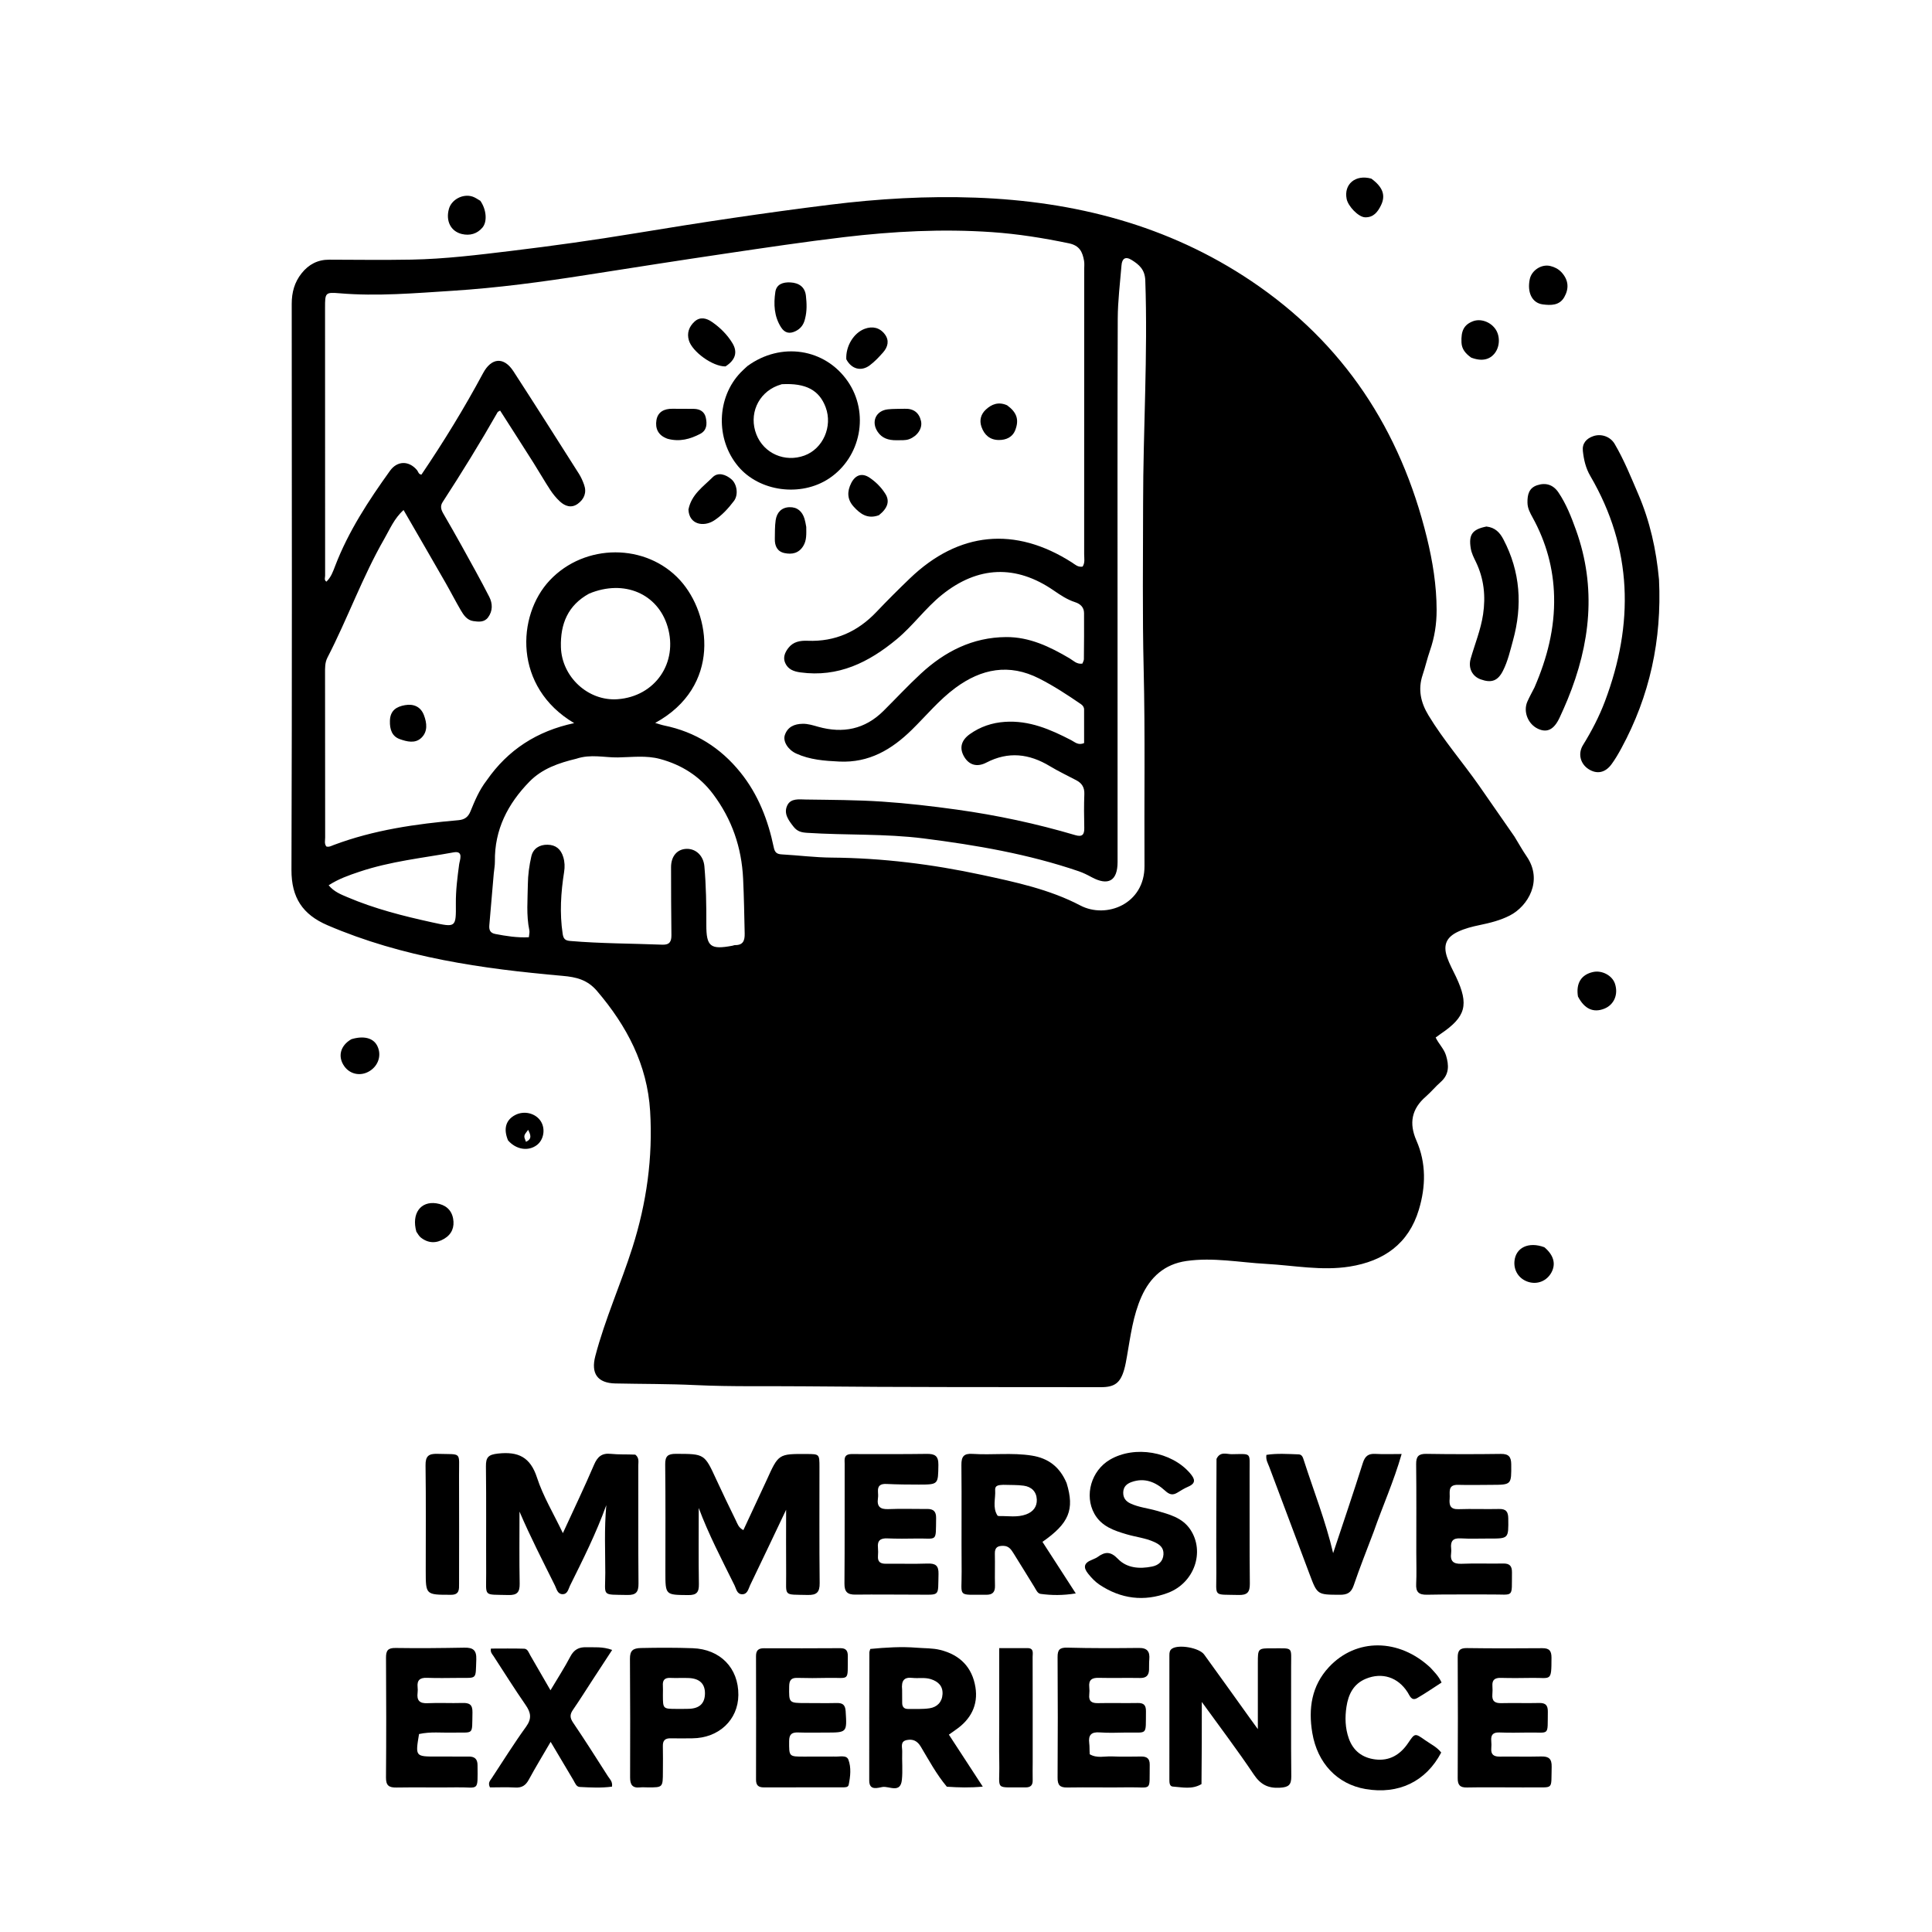 <!-- Updated: 2025-08-30T20:54:07.706Z -->
<svg version="1.1" id="Layer_1" xmlns="http://www.w3.org/2000/svg" xmlns:xlink="http://www.w3.org/1999/xlink" x="0px" y="0px"
	 width="100%" viewBox="0 0 1024 1024" enable-background="new 0 0 1024 1024" xml:space="preserve">
<path fill="#000000" opacity="1" stroke="none" 
	d="
M802.685,443.386 
	C804.974,447.097 806.896,450.618 809.157,453.906 
	C818.002,466.773 809.805,480.297 800.304,485.2 
	C795.232,487.818 789.731,489.172 784.19,490.322 
	C780.268,491.136 776.398,492.112 772.775,493.823 
	C766.663,496.708 764.782,500.795 766.968,507.29 
	C768.181,510.891 770.091,514.259 771.72,517.717 
	C778.701,532.531 776.977,538.929 763.553,547.996 
	C762.736,548.547 761.957,549.154 760.926,549.907 
	C762.527,553.289 765.331,555.841 766.412,559.383 
	C768.02,564.654 768.166,569.463 763.56,573.514 
	C760.812,575.93 758.472,578.813 755.71,581.21 
	C748.147,587.775 746.727,595.378 750.735,604.518 
	C755.977,616.472 755.709,628.881 752.035,641.131 
	C746.599,659.261 733.437,668.422 715.337,671.308 
	C700.506,673.672 685.819,670.7 671.078,669.888 
	C657.004,669.113 643.008,666.328 628.832,668.354 
	C617.177,670.02 609.614,676.913 604.978,687.323 
	C600.535,697.301 599.207,708.077 597.344,718.706 
	C596.915,721.155 596.502,723.625 595.808,726.005 
	C593.779,732.967 590.793,735.243 583.528,735.232 
	C531.2,735.151 478.87,735.308 426.546,734.777 
	C407.222,734.58 387.876,735.044 368.575,734.126 
	C354.421,733.452 340.275,733.566 326.128,733.259 
	C316.666,733.054 313.108,727.969 315.531,718.737 
	C320.693,699.065 329.081,680.499 335.223,661.158 
	C342.701,637.606 346.077,613.526 344.577,588.883 
	C343.078,564.277 332.217,543.753 316.441,525.252 
	C311.325,519.253 305.422,517.861 298.199,517.227 
	C255.56,513.487 213.394,507.492 173.578,490.396 
	C160.397,484.736 154.431,475.755 154.481,461.042 
	C154.822,361.053 154.68,261.062 154.619,161.072 
	C154.616,154.991 156.071,149.596 159.874,144.83 
	C163.638,140.113 168.417,137.615 174.526,137.636 
	C189.025,137.683 203.527,137.865 218.02,137.605 
	C235.806,137.285 253.448,135.092 271.093,132.962 
	C292.995,130.318 314.831,127.264 336.599,123.67 
	C353.938,120.807 371.297,118.051 388.683,115.489 
	C405.747,112.974 422.835,110.632 439.957,108.504 
	C465.61,105.316 491.341,103.813 517.132,104.755 
	C569.632,106.672 619.09,119.311 663.195,148.947 
	C712.201,181.876 742.326,227.955 756.27,284.937 
	C759.347,297.515 761.424,310.272 761.439,323.337 
	C761.448,330.774 760.341,337.86 757.904,344.844 
	C756.428,349.074 755.447,353.476 754.023,357.727 
	C751.448,365.414 753.031,372.377 757.107,379.117 
	C765.062,392.271 775.157,403.873 783.945,416.42 
	C790.155,425.286 796.3,434.198 802.685,443.386 
M258.001,413.566 
	C269.221,397.419 284.614,387.465 304.323,383.271 
	C272.052,364.196 273.859,326.245 291.335,307.639 
	C309.959,287.81 342.48,287.836 360.421,307.504 
	C376.931,325.603 382.367,363.932 347.269,383.167 
	C348.968,383.66 350.496,384.219 352.072,384.542 
	C368.563,387.92 381.925,396.343 392.453,409.41 
	C401.871,421.1 407.1,434.668 410.117,449.167 
	C410.678,451.866 411.786,452.701 414.36,452.845 
	C423.161,453.335 431.948,454.478 440.746,454.545 
	C467.617,454.75 494.099,458.058 520.321,463.688 
	C538.224,467.532 556.316,471.386 572.569,479.912 
	C586.36,487.147 606.721,479.202 606.604,458.965 
	C606.403,424.144 607.001,389.325 606.162,354.497 
	C605.459,325.349 605.854,296.173 605.865,267.01 
	C605.881,227.546 608.417,188.108 607.027,148.619 
	C606.827,142.913 603.815,140.273 599.767,137.769 
	C596.44,135.711 594.709,137.104 594.424,140.588 
	C593.653,150.026 592.461,159.474 592.427,168.922 
	C592.231,222.916 592.319,276.911 592.32,330.906 
	C592.321,372.902 592.347,414.898 592.337,456.894 
	C592.334,466.892 587.398,469.703 578.542,464.903 
	C576.359,463.719 574.105,462.587 571.762,461.787 
	C545.072,452.671 517.447,447.926 489.573,444.391 
	C469.055,441.79 448.357,442.754 427.771,441.413 
	C424.798,441.22 422.605,440.736 420.56,438.125 
	C417.836,434.647 415.245,431.132 417.272,426.883 
	C419.125,423 423.56,423.711 427.097,423.764 
	C440.584,423.965 454.095,423.972 467.544,424.865 
	C480.786,425.745 494.008,427.288 507.159,429.116 
	C528.396,432.068 549.341,436.554 569.918,442.637 
	C573.541,443.708 574.778,442.454 574.688,438.83 
	C574.541,432.835 574.501,426.827 574.722,420.835 
	C574.85,417.355 573.421,415.124 570.515,413.582 
	C565.81,411.087 560.97,408.815 556.418,406.066 
	C545.479,399.457 534.458,398.138 522.772,404.2 
	C517.777,406.792 513.62,405.401 511.095,401.198 
	C508.396,396.703 509.281,392.473 514.063,389.082 
	C519.589,385.161 525.775,383.06 532.634,382.596 
	C545.527,381.725 556.718,386.589 567.747,392.301 
	C569.682,393.303 571.508,395.226 574.6,393.827 
	C574.6,387.994 574.61,382.028 574.592,376.063 
	C574.588,374.801 573.928,373.899 572.89,373.188 
	C565.748,368.293 558.524,363.553 550.777,359.622 
	C534.842,351.535 520.159,354.415 506.373,364.598 
	C497.753,370.964 490.947,379.288 483.345,386.748 
	C472.61,397.283 460.626,404.392 444.853,403.642 
	C436.97,403.267 429.254,402.701 422.003,399.391 
	C417.658,397.408 414.83,392.912 415.997,389.555 
	C417.504,385.221 421.016,383.706 425.419,383.626 
	C428.327,383.573 430.993,384.461 433.708,385.219 
	C446.785,388.872 458.419,386.554 468.225,376.829 
	C474.846,370.263 481.197,363.41 488.035,357.081 
	C500.761,345.303 515.462,337.777 533.251,337.659 
	C545.731,337.576 556.456,342.789 566.873,348.92 
	C568.938,350.135 570.695,352.191 573.68,351.728 
	C573.966,350.938 574.477,350.175 574.484,349.407 
	C574.567,341.244 574.617,333.08 574.568,324.917 
	C574.55,321.822 572.551,320.051 569.82,319.169 
	C565.635,317.819 562.086,315.439 558.5,312.969 
	C538.438,299.147 518.258,299.959 499.214,315.292 
	C490.495,322.313 483.973,331.569 475.354,338.739 
	C460.488,351.103 444.274,359.135 424.222,356.38 
	C420.689,355.894 417.683,354.798 416.174,351.397 
	C414.881,348.484 416.016,345.827 417.81,343.485 
	C420.409,340.09 424.064,339.467 428.088,339.624 
	C442.627,340.193 454.637,334.776 464.591,324.278 
	C470.322,318.234 476.233,312.353 482.24,306.583 
	C508.11,281.731 538.003,278.839 568.181,298.146 
	C569.811,299.189 571.287,300.732 573.796,300.315 
	C575.163,298.305 574.626,295.912 574.627,293.668 
	C574.66,243.339 574.655,193.011 574.654,142.682 
	C574.654,141.183 574.83,139.646 574.568,138.19 
	C573.739,133.574 572.256,130.153 566.543,128.962 
	C553.015,126.145 539.477,123.978 525.672,123.027 
	C499.488,121.225 473.426,122.594 447.455,125.672 
	C426.526,128.153 405.669,131.279 384.816,134.362 
	C360.185,138.003 335.583,141.846 310.986,145.711 
	C287.349,149.424 263.624,152.61 239.765,154.124 
	C219.868,155.387 199.932,157.142 179.921,155.441 
	C172.353,154.797 172.282,155.236 172.281,163.151 
	C172.273,210.48 172.276,257.809 172.32,305.138 
	C172.321,306.147 171.681,307.429 173.001,308.288 
	C175.442,305.987 176.501,302.938 177.614,300.028 
	C184.644,281.65 195.32,265.389 206.701,249.531 
	C210.572,244.138 216.743,244.058 221.038,249.191 
	C221.718,250.004 221.806,251.446 223.385,251.541 
	C235.144,234.154 246.112,216.286 256.038,197.779 
	C260.474,189.508 267.076,188.999 272.12,196.772 
	C283.815,214.795 295.314,232.946 306.831,251.085 
	C307.979,252.893 308.866,254.914 309.586,256.939 
	C311.064,261.095 309.62,264.567 306.242,267.019 
	C302.865,269.47 299.485,268.323 296.717,265.747 
	C294.787,263.951 293.066,261.843 291.619,259.633 
	C288.52,254.898 285.715,249.971 282.687,245.187 
	C276.853,235.969 270.946,226.795 265.074,217.609 
	C264.302,218.093 263.903,218.201 263.759,218.454 
	C254.523,234.653 244.742,250.519 234.585,266.153 
	C233.198,268.288 233.797,270.199 234.958,272.201 
	C238.299,277.964 241.62,283.741 244.839,289.573 
	C249.746,298.464 254.72,307.324 259.334,316.366 
	C261.116,319.859 261.234,323.815 258.676,327.244 
	C256.664,329.943 253.612,329.585 250.848,329.185 
	C247.598,328.715 245.776,326.094 244.262,323.502 
	C241.408,318.614 238.833,313.564 236.016,308.652 
	C228.756,295.99 221.426,283.367 213.895,270.33 
	C208.935,274.795 206.669,280.404 203.733,285.516 
	C192.1,305.773 184.238,327.843 173.544,348.555 
	C172.188,351.183 172.28,354.028 172.281,356.862 
	C172.294,385.859 172.295,414.857 172.34,443.854 
	C172.343,445.451 171.825,447.173 172.952,448.646 
	C174.402,449.083 175.565,448.356 176.798,447.892 
	C198.144,439.867 220.47,436.693 243.01,434.715 
	C246.357,434.422 248.165,432.938 249.346,430.067 
	C251.626,424.523 253.858,418.948 258.001,413.566 
M305.404,402.158 
	C296.246,404.363 287.386,407.355 280.628,414.276 
	C269.179,425.999 262.056,439.7 262.306,456.566 
	C262.337,458.709 261.888,460.856 261.702,463.004 
	C260.913,472.104 260.144,481.205 259.359,490.305 
	C259.151,492.714 259.648,494.472 262.485,495.022 
	C268.315,496.152 274.14,497.065 280.314,496.762 
	C280.427,495.333 280.787,494.145 280.564,493.08 
	C278.869,484.987 279.682,476.803 279.772,468.674 
	C279.826,463.738 280.513,458.725 281.618,453.909 
	C282.572,449.75 285.901,447.653 290.218,447.722 
	C294.561,447.792 297.278,450.046 298.548,454.269 
	C299.343,456.909 299.41,459.49 298.99,462.156 
	C297.276,473.037 296.565,483.92 298.22,494.908 
	C298.627,497.61 299.513,498.5 302.202,498.73 
	C318.456,500.12 334.76,500.054 351.039,500.701 
	C354.909,500.855 355.907,499.041 355.864,495.582 
	C355.716,483.589 355.678,471.595 355.674,459.602 
	C355.673,453.724 359.009,449.958 364.048,449.911 
	C369.03,449.864 372.863,453.716 373.34,459.137 
	C374.246,469.435 374.409,479.751 374.372,490.082 
	C374.331,501.731 376.513,503.44 388.173,501.256 
	C388.664,501.164 389.147,500.92 389.631,500.925 
	C393.948,500.974 394.779,498.439 394.696,494.715 
	C394.48,485.069 394.327,475.435 393.869,465.786 
	C393.078,449.086 387.933,434.228 377.979,420.928 
	C370.819,411.362 361.254,405.356 349.826,402.267 
	C342.467,400.278 334.902,401.334 327.456,401.455 
	C320.361,401.571 313.205,399.552 305.404,402.158 
M312.221,314.642 
	C301.019,320.804 296.96,330.639 297.296,342.966 
	C297.725,358.741 311.737,371.744 327.355,370.595 
	C347.22,369.134 359.505,351.308 353.846,332.156 
	C348.688,314.699 330.786,306.899 312.221,314.642 
M190.402,462.074 
	C184.934,463.907 179.491,465.796 174.191,469.215 
	C177.1,472.699 180.714,474.067 184.142,475.527 
	C198.576,481.677 213.714,485.513 228.994,488.86 
	C241.656,491.634 241.735,491.671 241.615,478.911 
	C241.549,471.898 242.437,465.017 243.362,458.094 
	C243.654,455.906 245.911,450.758 240.396,451.771 
	C223.921,454.799 207.146,456.45 190.402,462.074 
z"/>
<path fill="#000000" opacity="1" stroke="none" 
	d="
M406.365,784.451 
	C412.631,770.571 412.631,770.571 427.541,770.651 
	C434.304,770.687 434.326,770.687 434.331,777.622 
	C434.346,798.117 434.212,818.614 434.438,839.107 
	C434.492,843.995 432.78,845.478 428.073,845.365 
	C414.895,845.051 416.779,846.399 416.679,834.278 
	C416.586,822.95 416.66,811.621 416.66,800.202 
	C410.283,813.6 403.99,826.922 397.581,840.188 
	C396.632,842.152 396.212,845.104 393.228,844.986 
	C390.57,844.881 390.246,842.152 389.326,840.291 
	C382.554,826.597 375.462,813.049 370.342,799.245 
	C370.342,812.351 370.203,826.007 370.423,839.657 
	C370.493,843.972 369.208,845.47 364.754,845.427 
	C352.67,845.31 352.669,845.5 352.668,833.186 
	C352.667,814.19 352.79,795.193 352.569,776.2 
	C352.517,771.74 353.985,770.546 358.301,770.561 
	C373.42,770.614 373.372,770.488 379.703,784.282 
	C383.037,791.546 386.538,798.734 390.042,805.917 
	C390.89,807.657 391.429,809.698 394.007,810.987 
	C398.092,802.208 402.144,793.499 406.365,784.451 
z"/>
<path fill="#000000" opacity="1" stroke="none" 
	d="
M336.721,770.986 
	C338.926,772.744 338.302,774.875 338.307,776.792 
	C338.355,797.61 338.234,818.429 338.418,839.245 
	C338.458,843.71 337.226,845.471 332.517,845.37 
	C318.543,845.07 320.811,846.431 320.814,833.674 
	C320.817,822.076 320.217,810.463 321.359,797.753 
	C315.789,813.136 308.888,826.745 302.125,840.414 
	C301.228,842.228 300.865,845.012 298.119,844.949 
	C295.458,844.888 295.04,842.201 294.122,840.347 
	C287.718,827.42 281.089,814.596 275.347,801.175 
	C275.347,813.905 275.185,826.638 275.433,839.364 
	C275.521,843.932 274.057,845.528 269.438,845.398 
	C255.838,845.014 257.746,846.701 257.681,833.664 
	C257.588,814.845 257.794,796.023 257.556,777.207 
	C257.495,772.318 258.887,770.978 263.937,770.419 
	C274.633,769.237 281.071,772.222 284.634,783.196 
	C287.829,793.036 293.345,802.123 298.338,812.594 
	C304.183,799.867 309.777,788.223 314.851,776.356 
	C316.703,772.025 319.026,770.077 323.79,770.572 
	C327.912,771.001 332.104,770.771 336.721,770.986 
z"/>
<path fill="#000000" opacity="1" stroke="none" 
	d="
M879.308,307.219 
	C880.842,339.16 874.417,368.847 859.362,396.582 
	C857.778,399.502 856.097,402.406 854.132,405.076 
	C850.759,409.658 846.337,410.467 841.938,407.628 
	C837.675,404.878 836.171,399.532 839.026,394.9 
	C843.589,387.496 847.591,379.839 850.649,371.722 
	C866.091,330.741 865.38,290.755 842.882,252.25 
	C840.446,248.08 839.434,243.593 838.946,238.987 
	C838.526,235.025 840.78,232.418 844.534,231.147 
	C848.653,229.753 853.481,231.339 855.8,235.285 
	C860.789,243.771 864.451,252.914 868.327,261.929 
	C874.475,276.23 877.849,291.262 879.308,307.219 
z"/>
<path fill="#000000" opacity="1" stroke="none" 
	d="
M636.818,945.6 
	C631.784,948.596 626.639,947.249 621.619,946.923 
	C619.85,946.808 619.794,944.758 619.793,943.255 
	C619.78,921.26 619.789,899.264 619.801,877.269 
	C619.802,875.916 619.934,874.619 621.265,873.777 
	C624.887,871.485 635.625,873.349 638.235,876.945 
	C646.356,888.13 654.375,899.388 662.436,910.617 
	C663.583,912.214 664.744,913.8 666.686,916.477 
	C666.686,904.008 666.686,892.78 666.687,881.552 
	C666.687,873.655 666.688,873.61 674.481,873.645 
	C685.736,873.695 684.285,872.506 684.32,883.501 
	C684.381,902.83 684.201,922.161 684.408,941.489 
	C684.457,946.086 682.94,947.257 678.436,947.527 
	C672.067,947.91 668.118,945.856 664.5,940.464 
	C655.814,927.518 646.376,915.077 636.984,902.076 
	C636.984,916.628 636.984,930.893 636.818,945.6 
z"/>
<path fill="#000000" opacity="1" stroke="none" 
	d="
M565.331,786.078 
	C569.625,800.107 566.646,807.382 552.524,817.216 
	C558.207,826.01 563.908,834.831 570.183,844.542 
	C563.252,845.665 557.378,845.58 551.536,844.793 
	C549.893,844.571 549.141,842.605 548.268,841.193 
	C544.591,835.252 540.954,829.287 537.241,823.369 
	C536.01,821.406 534.793,819.445 531.968,819.343 
	C528.954,819.233 527.211,820.022 527.293,823.467 
	C527.428,829.123 527.219,834.788 527.361,840.444 
	C527.445,843.825 526.125,845.29 522.693,845.26 
	C507.015,845.124 509.809,846.951 509.69,832.965 
	C509.53,814.156 509.775,795.344 509.564,776.536 
	C509.513,772.016 510.815,770.28 515.463,770.585 
	C525.897,771.27 536.376,769.836 546.829,771.486 
	C555.715,772.888 561.731,777.537 565.331,786.078 
M531.786,786.987 
	C529.815,787.14 527.283,786.941 527.46,789.803 
	C527.737,794.296 525.957,799.001 528.676,803.256 
	C528.809,803.466 529.284,803.544 529.598,803.539 
	C534.375,803.455 539.213,804.386 543.893,802.649 
	C547.579,801.281 549.695,798.621 549.525,794.743 
	C549.341,790.556 546.686,788.026 542.636,787.452 
	C539.37,786.989 536.021,787.115 531.786,786.987 
z"/>
<path fill="#000000" opacity="1" stroke="none" 
	d="
M501.847,946.996 
	C496.251,940.313 492.336,932.942 488.071,925.817 
	C486.212,922.71 483.929,921.627 480.679,922.25 
	C476.929,922.968 478.272,926.114 478.19,928.353 
	C478.01,933.343 478.521,938.385 478.022,943.332 
	C477.275,950.733 471.307,946.58 467.748,947.14 
	C465.302,947.526 460.717,949.304 460.71,943.76 
	C460.68,921.109 460.738,898.458 460.785,875.808 
	C460.786,875.331 461.037,874.855 461.284,873.975 
	C469.43,873.199 477.697,872.649 485.968,873.332 
	C490.09,873.672 494.228,873.473 498.356,874.497 
	C508.912,877.118 515.301,883.784 516.997,894.234 
	C518.549,903.787 514.48,911.411 506.477,916.874 
	C505.524,917.525 504.594,918.21 502.926,919.397 
	C508.717,928.278 514.46,937.086 520.888,946.945 
	C513.977,947.6 508.113,947.405 501.847,946.996 
M478.144,895.649 
	C478.155,897.982 478.159,900.315 478.178,902.648 
	C478.193,904.658 479.187,905.8 481.226,905.777 
	C485.054,905.735 488.938,905.986 492.694,905.42 
	C496.665,904.821 499.316,902.169 499.559,897.963 
	C499.807,893.687 497.351,891.268 493.406,889.995 
	C490.125,888.936 486.777,889.687 483.49,889.314 
	C479.29,888.836 477.623,890.646 478.144,895.649 
z"/>
<path fill="#000000" opacity="1" stroke="none" 
	d="
M750.667,823 
	C750.666,807.018 750.773,791.535 750.59,776.055 
	C750.542,771.97 751.83,770.512 755.993,770.578 
	C769.141,770.787 782.296,770.78 795.444,770.603 
	C799.585,770.547 800.958,772.085 800.986,776.138 
	C801.061,786.966 801.198,786.968 790.392,787.003 
	C784.565,787.022 778.735,787.162 772.914,786.998 
	C766.994,786.831 768.646,791.083 768.346,794.293 
	C768.021,797.774 768.671,800.043 773.036,799.893 
	C780.186,799.647 787.353,799.96 794.507,799.791 
	C798.221,799.703 799.371,801.202 799.414,804.816 
	C799.541,815.504 799.669,815.498 789.136,815.458 
	C784.149,815.439 779.149,815.663 774.179,815.37 
	C770.11,815.13 768.724,816.837 769.138,820.621 
	C769.228,821.444 769.248,822.298 769.134,823.115 
	C768.53,827.472 770.303,829.024 774.733,828.833 
	C782.044,828.519 789.381,828.849 796.703,828.696 
	C800.175,828.623 801.418,830.03 801.373,833.426 
	C801.19,847.286 802.748,845.021 790.325,845.1 
	C779.006,845.173 767.682,844.983 756.367,845.234 
	C751.994,845.33 750.378,843.836 750.601,839.478 
	C750.873,834.165 750.666,828.827 750.667,823 
z"/>
<path fill="#000000" opacity="1" stroke="none" 
	d="
M451.168,770.687 
	C464.815,770.665 477.978,770.79 491.137,770.589 
	C495.493,770.523 497.44,771.619 497.365,776.44 
	C497.203,786.803 497.436,786.852 486.938,786.857 
	C481.278,786.86 475.611,786.805 469.96,786.531 
	C466.833,786.379 465.124,787.266 465.348,790.65 
	C465.425,791.811 465.489,793 465.327,794.144 
	C464.706,798.535 466.52,800.051 470.92,799.859 
	C477.737,799.561 484.578,799.834 491.408,799.778 
	C494.729,799.751 496.211,801.1 496.158,804.572 
	C495.955,817.711 497.001,815.262 485.735,815.457 
	C480.583,815.546 475.422,815.59 470.276,815.378 
	C466.633,815.227 464.954,816.531 465.331,820.275 
	C465.48,821.76 465.449,823.278 465.341,824.77 
	C465.116,827.875 466.676,828.847 469.557,828.814 
	C476.886,828.73 484.224,828.979 491.545,828.72 
	C495.726,828.572 497.563,829.661 497.432,834.258 
	C497.084,846.444 498.613,845.2 486.376,845.2 
	C475.381,845.201 464.384,845.051 453.39,845.181 
	C449.135,845.231 447.543,843.686 447.578,839.313 
	C447.748,818.156 447.641,796.997 447.69,775.839 
	C447.695,773.659 446.99,770.839 451.168,770.687 
z"/>
<path fill="#000000" opacity="1" stroke="none" 
	d="
M802.999,947.354 
	C794.169,947.352 785.836,947.232 777.508,947.402 
	C773.825,947.478 772.589,946.098 772.61,942.438 
	C772.733,921.112 772.736,899.784 772.618,878.458 
	C772.597,874.801 773.773,873.471 777.506,873.521 
	C790.83,873.702 804.158,873.703 817.482,873.576 
	C821.242,873.541 822.329,875.061 822.322,878.635 
	C822.293,891.638 822.121,889.152 811.966,889.322 
	C806.469,889.415 800.967,889.454 795.472,889.311 
	C792.304,889.228 790.769,890.362 791.011,893.647 
	C791.12,895.137 791.101,896.651 790.982,898.142 
	C790.699,901.674 792.376,902.788 795.75,902.704 
	C802.411,902.536 809.081,902.789 815.742,902.617 
	C819.214,902.527 820.438,903.852 820.384,907.29 
	C820.173,920.606 821.611,918.05 809.67,918.289 
	C804.674,918.39 799.669,918.428 794.677,918.246 
	C791.36,918.124 790.114,919.511 790.399,922.688 
	C790.518,924.011 790.526,925.361 790.415,926.684 
	C790.136,930.013 791.807,931.074 794.897,931.038 
	C802.227,930.951 809.562,931.149 816.888,930.966 
	C820.909,930.866 822.52,932.231 822.412,936.449 
	C822.083,949.215 823.721,947.133 811.497,947.346 
	C808.832,947.393 806.165,947.354 802.999,947.354 
z"/>
<path fill="#000000" opacity="1" stroke="none" 
	d="
M441.87,931.006 
	C444.921,931.25 448.642,929.965 449.665,932.672 
	C451.235,936.827 450.729,941.536 449.83,945.952 
	C449.519,947.479 447.71,947.31 446.402,947.312 
	C432.57,947.334 418.739,947.301 404.908,947.354 
	C402.023,947.365 400.702,946.326 400.711,943.253 
	C400.778,921.423 400.759,899.593 400.704,877.763 
	C400.696,874.788 401.929,873.597 404.889,873.608 
	C418.387,873.661 431.885,873.649 445.383,873.567 
	C448.468,873.548 449.39,874.984 449.363,877.854 
	C449.23,891.835 450.601,889.028 438.598,889.32 
	C433.268,889.449 427.93,889.469 422.602,889.313 
	C419.308,889.217 418.331,890.59 418.283,893.77 
	C418.151,902.651 418.028,902.648 427.136,902.655 
	C432.636,902.659 438.137,902.762 443.633,902.639 
	C446.795,902.568 448.017,903.827 448.216,907.013 
	C448.923,918.302 449.014,918.297 437.546,918.296 
	C432.713,918.296 427.876,918.411 423.049,918.245 
	C419.736,918.131 418.275,919.143 418.263,922.766 
	C418.235,931.065 418.064,931.062 426.39,931.037 
	C431.389,931.021 436.388,931.016 441.87,931.006 
z"/>
<path fill="#000000" opacity="1" stroke="none" 
	d="
M578.785,826.724 
	C580.024,826.138 581.001,825.804 581.795,825.221 
	C585.651,822.39 588.648,822.19 592.446,826.164 
	C597.273,831.215 604.067,831.643 610.67,830.294 
	C613.856,829.644 616.446,827.698 616.662,823.859 
	C616.869,820.185 614.533,818.525 611.641,817.229 
	C607.048,815.171 602.035,814.645 597.263,813.248 
	C590.492,811.265 583.804,809.036 580.055,802.333 
	C574.596,792.57 578.405,779.444 588.292,773.654 
	C601.404,765.974 620.885,769.335 630.758,780.85 
	C633.323,783.842 634.099,786.127 629.699,788.001 
	C627.72,788.844 625.874,790.021 624.024,791.14 
	C621.511,792.661 619.803,792.184 617.519,790.092 
	C612.535,785.527 606.625,783.017 599.691,785.532 
	C597.222,786.427 595.428,787.963 595.334,790.975 
	C595.241,793.914 596.715,795.721 599.133,796.859 
	C603.533,798.928 608.405,799.373 613.019,800.71 
	C619.729,802.654 626.669,804.344 630.9,810.686 
	C638.728,822.42 633.08,838.973 618.974,844.267 
	C606.379,848.994 594.127,847.472 582.822,839.958 
	C580.466,838.392 578.525,836.325 576.735,834.088 
	C574.123,830.825 574.324,828.436 578.785,826.724 
z"/>
<path fill="#000000" opacity="1" stroke="none" 
	d="
M577.576,929.79 
	C581.471,932.073 585.485,930.756 589.377,930.935 
	C594.528,931.172 599.698,931.018 604.86,930.988 
	C607.859,930.97 609.436,932.047 609.378,935.397 
	C609.129,950.013 610.969,947.111 598.148,947.319 
	C587.328,947.494 576.5,947.218 565.681,947.408 
	C561.761,947.477 560.515,946.135 560.542,942.216 
	C560.693,920.904 560.67,899.59 560.541,878.277 
	C560.517,874.387 561.665,873.176 565.735,873.287 
	C578.367,873.633 591.014,873.582 603.653,873.445 
	C608.17,873.396 609.526,875.466 609.147,879.548 
	C608.978,881.366 609.091,883.209 609.019,885.038 
	C608.899,888.071 607.433,889.428 604.26,889.369 
	C596.937,889.234 589.605,889.464 582.283,889.288 
	C578.657,889.2 576.949,890.435 577.334,894.182 
	C577.47,895.5 577.472,896.856 577.333,898.173 
	C576.951,901.779 578.706,902.774 582.047,902.699 
	C589.036,902.543 596.034,902.769 603.025,902.63 
	C606.263,902.565 607.419,903.819 607.379,907.023 
	C607.215,920.268 608.551,918.093 596.848,918.286 
	C592.187,918.362 587.503,918.563 582.867,918.213 
	C578.365,917.873 576.773,919.621 577.32,923.938 
	C577.549,925.744 577.421,927.595 577.576,929.79 
z"/>
<path fill="#000000" opacity="1" stroke="none" 
	d="
M758.126,883.87 
	C760.365,886.338 762.551,888.409 764.057,891.784 
	C759.757,894.547 755.577,897.449 751.185,899.984 
	C748.092,901.769 747.255,898.809 746.052,896.928 
	C740.949,888.941 732.55,886.247 723.977,889.761 
	C717.306,892.495 714.641,898.128 713.657,904.603 
	C712.806,910.196 712.948,915.891 714.872,921.365 
	C717.211,928.021 722.108,931.682 728.905,932.53 
	C736.439,933.471 742.136,930.027 746.274,923.931 
	C749.9,918.589 749.873,918.447 755.298,922.299 
	C758.238,924.387 761.626,925.952 763.87,928.88 
	C755.785,944.265 741.255,951.233 723.762,948.227 
	C708.75,945.647 698.252,934.52 695.548,918.501 
	C693.359,905.536 695.191,893.428 704.371,883.587 
	C718.82,868.099 741.494,868.32 758.126,883.87 
z"/>
<path fill="#000000" opacity="1" stroke="none" 
	d="
M222.101,919.075 
	C220.106,931.024 220.106,931.019 231.487,931.005 
	C237.152,930.997 242.817,931.034 248.482,931.009 
	C251.523,930.996 253.078,932.277 253.102,935.487 
	C253.212,950.164 253.93,947.134 242.139,947.326 
	C231.478,947.499 220.81,947.229 210.149,947.423 
	C206.183,947.495 204.543,946.417 204.58,942.119 
	C204.76,920.96 204.73,899.797 204.596,878.637 
	C204.572,874.84 205.592,873.396 209.654,873.459 
	C221.81,873.649 233.976,873.516 246.134,873.297 
	C250.664,873.215 252.634,874.535 252.444,879.54 
	C252.027,890.516 253.117,889.237 242.776,889.329 
	C237.278,889.378 231.774,889.478 226.282,889.281 
	C222.629,889.15 220.957,890.493 221.34,894.207 
	C221.442,895.196 221.455,896.217 221.334,897.202 
	C220.838,901.222 222.311,902.936 226.596,902.729 
	C232.746,902.432 238.927,902.807 245.085,902.611 
	C248.773,902.494 250.514,903.441 250.415,907.59 
	C250.117,920.179 251.545,918.041 239.812,918.325 
	C234.005,918.465 228.174,917.732 222.101,919.075 
z"/>
<path fill="#000000" opacity="1" stroke="none" 
	d="
M351.349,938.953 
	C351.323,947.364 351.323,947.364 343.61,947.357 
	C342.113,947.356 340.603,947.216 339.122,947.371 
	C335.081,947.792 333.958,945.771 333.969,942.066 
	C334.035,921.109 334.039,900.15 333.89,879.194 
	C333.859,874.866 335.452,873.575 339.759,873.483 
	C348.902,873.29 358.02,873.253 367.164,873.584 
	C381.651,874.107 391.471,883.985 391.347,898.408 
	C391.234,911.573 380.97,921.233 366.961,921.341 
	C363.136,921.37 359.308,921.44 355.485,921.342 
	C352.533,921.267 351.245,922.484 351.329,925.489 
	C351.45,929.81 351.353,934.137 351.349,938.953 
M351.35,898.435 
	C351.37,905.732 351.37,905.737 358.63,905.753 
	C360.785,905.758 362.941,905.779 365.093,905.712 
	C370.745,905.534 373.565,902.857 373.645,897.66 
	C373.724,892.543 370.888,889.676 365.222,889.402 
	C361.915,889.242 358.588,889.481 355.281,889.323 
	C352.16,889.174 351.124,890.651 351.339,893.529 
	C351.437,894.848 351.352,896.18 351.35,898.435 
z"/>
<path fill="#000000" opacity="1" stroke="none" 
	d="
M314.222,890.155 
	C310.583,895.76 307.212,901.113 303.632,906.322 
	C301.99,908.712 302.037,910.493 303.727,912.99 
	C310.074,922.367 316.145,931.932 322.233,941.481 
	C323.167,942.947 324.775,944.202 324.374,946.956 
	C318.773,947.723 313.032,947.418 307.316,947.127 
	C305.406,947.03 304.838,945.07 304.003,943.675 
	C300.092,937.144 296.224,930.587 291.853,923.217 
	C287.678,930.395 283.814,936.729 280.283,943.245 
	C278.654,946.253 276.663,947.618 273.184,947.425 
	C268.578,947.17 263.948,947.362 259.686,947.362 
	C258.492,944.929 259.739,943.822 260.535,942.616 
	C266.583,933.447 272.388,924.1 278.823,915.21 
	C281.958,910.881 281.391,907.721 278.598,903.689 
	C272.721,895.207 267.234,886.456 261.609,877.801 
	C260.907,876.721 259.803,875.778 260.193,873.779 
	C266.01,873.779 271.916,873.664 277.813,873.845 
	C279.684,873.903 280.241,875.948 281.062,877.356 
	C284.48,883.217 287.857,889.103 291.769,895.881 
	C295.643,889.369 299.249,883.82 302.304,877.982 
	C304.202,874.354 306.824,872.956 310.679,873.069 
	C314.975,873.195 319.329,872.627 324.461,874.501 
	C321.001,879.781 317.704,884.813 314.222,890.155 
z"/>
<path fill="#000000" opacity="1" stroke="none" 
	d="
M728.065,811.902 
	C724.413,821.597 720.697,830.859 717.49,840.295 
	C716.164,844.196 714.032,845.282 710.163,845.264 
	C698.19,845.209 698.216,845.328 694.07,834.272 
	C686.952,815.29 679.782,796.326 672.68,777.338 
	C672,775.518 670.829,773.785 671.217,771.112 
	C676.852,770.228 682.596,770.655 688.317,770.846 
	C690.193,770.909 690.628,772.657 691.065,774.016 
	C696.296,790.274 702.604,806.194 706.59,823.202 
	C711.919,807.137 717.301,791.351 722.319,775.45 
	C723.495,771.723 725.277,770.37 729.042,770.594 
	C733.308,770.847 737.602,770.652 742.897,770.652 
	C738.728,785.198 732.866,798.164 728.065,811.902 
z"/>
<path fill="#000000" opacity="1" stroke="none" 
	d="
M813.306,364.359 
	C820.065,348.756 824.098,332.991 823.707,316.183 
	C823.359,301.225 819.493,287.333 812.32,274.293 
	C810.953,271.808 809.635,269.43 809.59,266.402 
	C809.528,262.212 810.341,258.643 814.726,257.184 
	C819.372,255.638 823.288,256.952 826.05,261.063 
	C830.168,267.192 832.842,274.046 835.312,280.919 
	C846.282,311.448 842.927,341.337 830.854,370.754 
	C829.527,373.986 828.107,377.182 826.631,380.349 
	C823.653,386.737 819.978,388.568 815.053,386.217 
	C809.811,383.714 807.225,377.085 809.547,371.833 
	C810.623,369.401 811.928,367.071 813.306,364.359 
z"/>
<path fill="#000000" opacity="1" stroke="none" 
	d="
M787.833,279.072 
	C792.487,279.587 794.956,282.291 796.835,285.871 
	C805.857,303.061 807.004,321.007 801.905,339.495 
	C800.408,344.921 799.181,350.459 796.594,355.545 
	C793.892,360.856 790.564,362.163 784.751,360.063 
	C780.367,358.479 778.048,354.14 779.489,349.11 
	C781.725,341.303 784.848,333.769 786.059,325.65 
	C787.496,316.019 786.543,306.791 782.323,297.968 
	C781.179,295.578 779.948,293.3 779.515,290.564 
	C778.387,283.449 780.227,280.583 787.833,279.072 
z"/>
<path fill="#000000" opacity="1" stroke="none" 
	d="
M644.78,773.239 
	C646.736,769.106 650.164,770.78 652.858,770.751 
	C663.61,770.638 662.277,769.625 662.314,779.893 
	C662.386,799.724 662.219,819.557 662.438,839.385 
	C662.489,843.997 661.003,845.489 656.442,845.37 
	C642.665,845.008 644.753,846.757 644.687,833.707 
	C644.586,813.71 644.699,793.712 644.78,773.239 
z"/>
<path fill="#000000" opacity="1" stroke="none" 
	d="
M238.804,845.273 
	C225.65,845.275 225.65,845.275 225.65,832.611 
	C225.65,813.97 225.804,795.327 225.549,776.69 
	C225.482,771.772 227.157,770.419 231.861,770.568 
	C245.097,770.988 243.24,769.061 243.302,781.987 
	C243.394,801.126 243.324,820.267 243.313,839.407 
	C243.311,842.265 243.647,845.395 238.804,845.273 
z"/>
<path fill="#000000" opacity="1" stroke="none" 
	d="
M529.611,911 
	C529.611,898.413 529.611,886.327 529.611,873.537 
	C535.022,873.537 539.792,873.544 544.562,873.535 
	C548.124,873.528 547.31,876.232 547.315,878.2 
	C547.368,896.818 547.349,915.436 547.348,934.054 
	C547.347,937.212 547.262,940.372 547.343,943.528 
	C547.414,946.283 546.18,947.401 543.453,947.358 
	C526.656,947.092 529.947,949.587 529.641,934.439 
	C529.486,926.796 529.612,919.147 529.611,911 
z"/>
<path fill="#000000" opacity="1" stroke="none" 
	d="
M827.661,144.34 
	C831.54,148.611 831.586,153.112 829.098,157.491 
	C826.547,161.979 821.959,161.911 817.591,161.318 
	C812.049,160.565 809.332,155.012 810.803,147.98 
	C811.797,143.225 817.093,139.815 821.777,141.009 
	C823.881,141.546 825.858,142.432 827.661,144.34 
z"/>
<path fill="#000000" opacity="1" stroke="none" 
	d="
M220.675,652.819 
	C218.013,643.235 222.906,636.528 231.287,637.787 
	C236.003,638.496 239.311,641.125 240.169,645.917 
	C240.962,650.347 239.527,654.127 235.472,656.553 
	C231.185,659.119 226.969,659.037 223.006,655.888 
	C222.126,655.188 221.551,654.105 220.675,652.819 
z"/>
<path fill="#000000" opacity="1" stroke="none" 
	d="
M779.708,189.517 
	C776.762,187.364 774.789,185.104 774.619,181.568 
	C774.319,175.32 775.948,172.118 780.664,170.283 
	C784.644,168.734 789.779,170.471 792.53,174.297 
	C795.088,177.852 795.053,183.35 792.451,186.938 
	C789.713,190.715 785.346,191.695 779.708,189.517 
z"/>
<path fill="#000000" opacity="1" stroke="none" 
	d="
M818.561,661.074 
	C823.538,665.27 824.73,669.918 822.294,674.424 
	C819.862,678.924 814.917,680.954 810.061,679.446 
	C805.162,677.925 802.227,673.534 802.698,668.428 
	C803.359,661.263 810.187,657.939 818.561,661.074 
z"/>
<path fill="#000000" opacity="1" stroke="none" 
	d="
M836.349,528.156 
	C835.225,521.082 838.125,516.582 844.311,515.19 
	C849.079,514.116 854.544,517.032 855.975,521.413 
	C857.836,527.112 855.478,532.581 850.273,534.638 
	C844.537,536.904 839.799,534.804 836.349,528.156 
z"/>
<path fill="#000000" opacity="1" stroke="none" 
	d="
M254.59,106.433 
	C257.84,111.076 258.376,117.5 255.673,120.662 
	C252.856,123.957 249.019,125.028 244.825,124.044 
	C238.908,122.655 236.133,117.084 237.956,110.658 
	C239.344,105.766 245.284,102.581 250.323,104.155 
	C251.722,104.591 252.981,105.472 254.59,106.433 
z"/>
<path fill="#000000" opacity="1" stroke="none" 
	d="
M726.829,94.678 
	C732.954,99.155 734.506,103.547 731.972,108.779 
	C730.244,112.346 727.934,115.373 723.419,115.167 
	C720.007,115.01 714.542,109.381 713.748,105.453 
	C712.174,97.659 718.383,92.32 726.829,94.678 
z"/>
<path fill="#000000" opacity="1" stroke="none" 
	d="
M186.227,550.805 
	C192.699,548.84 197.686,550.116 199.816,554.063 
	C202.198,558.478 201.02,563.777 196.947,566.962 
	C192.177,570.692 185.837,569.883 182.469,565.115 
	C178.909,560.075 180.302,554.2 186.227,550.805 
z"/>
<path fill="#000000" opacity="1" stroke="none" 
	d="
M269.262,604.417 
	C266.703,598.238 268.132,593.567 273.055,590.991 
	C277.832,588.492 283.96,590.016 286.687,594.381 
	C289.194,598.393 288.188,604.191 284.508,606.938 
	C279.99,610.31 273.579,609.377 269.262,604.417 
M278.784,605.188 
	C282.128,603.632 281.242,601.456 279.929,598.842 
	C277.471,601.978 277.471,601.978 278.784,605.188 
z"/>
<path fill="#000000" opacity="1" stroke="none" 
	d="
M396.122,194.041 
	C413.921,181.03 437.214,184.662 449.291,202.059 
	C460.906,218.792 456.387,242.342 439.398,253.613 
	C424.429,263.543 402.471,260.598 391.223,247.151 
	C379.183,232.757 379.789,210.648 392.601,197.385 
	C393.641,196.308 394.762,195.307 396.122,194.041 
M414.391,203.639 
	C413.602,203.902 412.8,204.129 412.027,204.432 
	C401.642,208.512 396.791,219.779 400.898,230.264 
	C404.854,240.362 415.997,245.247 426.387,241.437 
	C436.208,237.836 441.401,226.04 437.631,215.896 
	C434.268,206.848 427.223,202.941 414.391,203.639 
z"/>
<path fill="#000000" opacity="1" stroke="none" 
	d="
M364.892,270.079 
	C366.452,262.056 372.761,257.912 377.7,252.965 
	C380.586,250.075 384.671,251.45 387.694,254.05 
	C390.678,256.616 391.443,262.3 389.014,265.508 
	C386.004,269.483 382.587,273.254 378.371,275.941 
	C372.969,279.383 365.238,278.107 364.892,270.079 
z"/>
<path fill="#000000" opacity="1" stroke="none" 
	d="
M384.518,194.206 
	C377.793,194.325 366.905,186.47 365.115,180.389 
	C363.982,176.542 365.179,173.173 368.082,170.483 
	C371.104,167.683 374.502,168.681 377.247,170.559 
	C381.625,173.554 385.47,177.35 388.222,181.917 
	C391.095,186.687 389.757,190.871 384.518,194.206 
z"/>
<path fill="#000000" opacity="1" stroke="none" 
	d="
M353.899,232.585 
	C348.772,230.824 347.197,227.049 347.928,222.66 
	C348.657,218.282 352.083,216.59 356.412,216.658 
	C360.225,216.718 364.04,216.644 367.853,216.714 
	C371.006,216.773 373.413,218.214 374.091,221.37 
	C374.812,224.73 374.712,228.113 371.048,230.002 
	C365.775,232.719 360.284,234.281 353.899,232.585 
z"/>
<path fill="#000000" opacity="1" stroke="none" 
	d="
M426.664,169.062 
	C425.915,172.261 424.237,174.232 421.726,175.488 
	C418.609,177.047 415.98,176.61 413.994,173.51 
	C410.264,167.685 409.994,161.196 410.945,154.734 
	C411.554,150.599 415.057,149.476 418.937,149.686 
	C423.506,149.933 426.653,152.133 427.153,156.764 
	C427.577,160.695 427.802,164.725 426.664,169.062 
z"/>
<path fill="#000000" opacity="1" stroke="none" 
	d="
M427.33,279.281 
	C427.359,283.033 427.607,286.345 425.746,289.385 
	C423.366,293.273 419.736,293.977 415.779,293.135 
	C411.928,292.316 410.596,289.31 410.677,285.621 
	C410.749,282.312 410.641,278.964 411.122,275.708 
	C411.715,271.697 414.157,268.959 418.409,268.822 
	C422.57,268.689 425.216,271.046 426.409,274.99 
	C426.79,276.25 427.021,277.555 427.33,279.281 
z"/>
<path fill="#000000" opacity="1" stroke="none" 
	d="
M475.125,233.339 
	C470.821,233.375 467.479,232.241 465.219,228.922 
	C461.583,223.581 464.196,217.659 470.582,216.956 
	C473.532,216.631 476.531,216.768 479.505,216.657 
	C484.158,216.483 487.137,218.688 488.153,223.154 
	C489.041,227.059 486.194,231.132 481.949,232.743 
	C479.854,233.538 477.706,233.255 475.125,233.339 
z"/>
<path fill="#000000" opacity="1" stroke="none" 
	d="
M448.554,190.41 
	C448.195,183.47 452.47,176.424 458.355,174.265 
	C462.478,172.751 466.33,173.629 469.013,177.224 
	C471.461,180.504 470.58,183.909 468.076,186.76 
	C465.899,189.239 463.585,191.697 460.953,193.656 
	C456.447,197.011 451.282,195.652 448.554,190.41 
z"/>
<path fill="#000000" opacity="1" stroke="none" 
	d="
M465.833,273.075 
	C459.792,275.295 455.896,272.342 452.416,268.486 
	C448.986,264.686 448.906,260.478 451.17,256.026 
	C453.379,251.683 456.925,250.472 460.97,253.23 
	C464.265,255.476 467.139,258.349 469.267,261.754 
	C471.68,265.614 470.541,269.319 465.833,273.075 
z"/>
<path fill="#000000" opacity="1" stroke="none" 
	d="
M206.666,382.096 
	C206.773,376.461 210.286,374.503 214.647,373.741 
	C219.228,372.941 222.991,374.538 224.701,379.066 
	C226.273,383.226 226.825,387.793 223.253,391.14 
	C219.967,394.219 215.628,393.067 211.918,391.76 
	C207.818,390.316 206.529,386.681 206.666,382.096 
z"/>
<path fill="#000000" opacity="1" stroke="none" 
	d="
M533.793,214.816 
	C538.929,218.554 540.232,222.436 538.129,227.911 
	C536.635,231.798 533.198,233.24 529.366,233.215 
	C524.72,233.183 521.68,230.548 520.184,226.185 
	C518.978,222.669 519.932,219.49 522.506,217.095 
	C525.554,214.259 529.181,212.766 533.793,214.816 
z"/>
</svg>